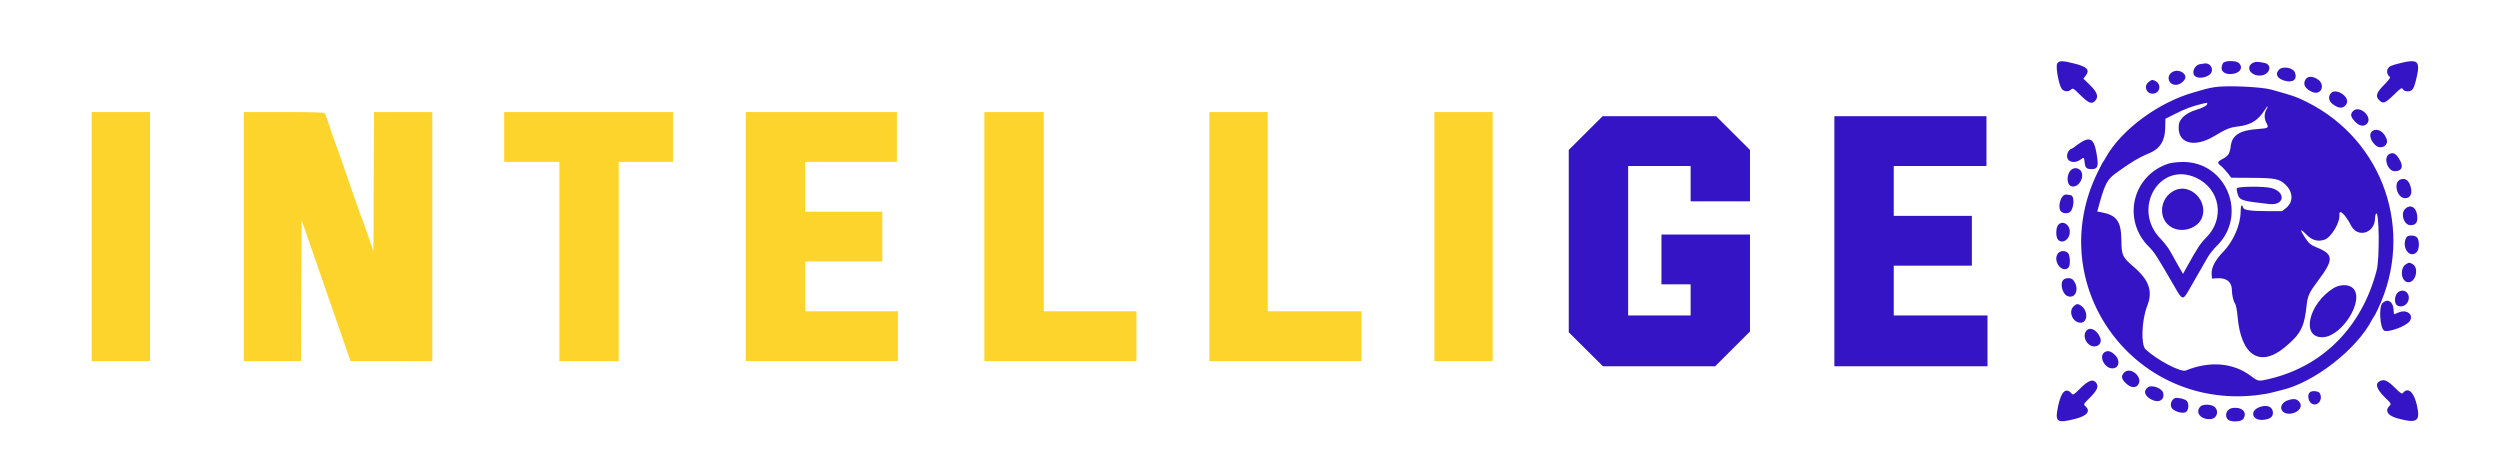<?xml version="1.0" standalone="no"?>
<!DOCTYPE svg PUBLIC "-//W3C//DTD SVG 1.0//EN" "http://www.w3.org/TR/2001/REC-SVG-20010904/DTD/svg10.dtd">
<svg xmlns="http://www.w3.org/2000/svg" xmlns:xlink="http://www.w3.org/1999/xlink" id="body_1" width="216" height="41">

<g transform="matrix(0.54 0 0 0.539 0 0)">
    <path transform="matrix(1 0 0 0.998 0 0)"  d="M14.667 38L14.667 58L19.333 58L24 58L24 38L24 18L19.333 18L14.667 18L14.667 38zM39 38L39 58L43.582 58L48.164 58L48.207 46.666L48.25 35.331L52.167 46.664L56.083 57.997L62.625 57.998L69.167 58L69.167 38L69.167 18L64.501 18L59.836 18L59.793 29.195L59.75 40.39L58.935 37.987C 58.486 36.665 58.021 35.358 57.9 35.083C 57.78 34.808 57.388 33.721 57.029 32.667C 55.685 28.713 53.658 22.905 53.51 22.583C 53.426 22.4 53.08 21.387 52.74 20.333C 52.4 19.279 52.048 18.323 51.957 18.208C 51.831 18.048 50.314 18 45.396 18L45.396 18L39 18L39 38zM80.667 22L80.667 26L85.083 26L89.5 26L89.5 42L89.5 58L94.25 58L99 58L99 42L99 26L103.333 26L107.667 26L107.667 22L107.667 18L94.167 18L80.667 18L80.667 22zM119.333 38L119.333 58L131.5 58L143.667 58L143.667 54L143.667 50L136.25 50L128.833 50L128.833 46L128.833 42L135 42L141.167 42L141.167 38L141.167 34L135 34L128.833 34L128.833 30L128.833 26L136.167 26L143.5 26L143.5 22L143.5 18L131.417 18L119.333 18L119.333 38zM157.5 38L157.5 58L169.667 58L181.833 58L181.833 54L181.833 50L174.417 50L167 50L167 34L167 18L162.25 18L157.5 18L157.5 38zM193.5 38L193.5 58L205.667 58L217.833 58L217.833 54L217.833 50L210.333 50L202.833 50L202.833 34L202.833 18L198.167 18L193.5 18L193.5 38zM229.5 38L229.5 58L234.167 58L238.833 58L238.833 38L238.833 18L234.167 18L229.5 18L229.5 38" stroke="none" fill="#FCD42C" fill-rule="nonzero" />
    <path transform="matrix(1 0 0 0.998 0 0)"  d="M329.135 10.253C 328.889 10.793 329.429 13.698 329.883 14.276C 330.247 14.739 330.922 14.788 331.368 14.385C 331.664 14.117 331.735 14.16 332.885 15.302C 334.172 16.581 334.695 16.78 335.224 16.195C 335.811 15.546 335.584 14.839 334.418 13.687L334.418 13.687L333.342 12.625L333.671 12.206C 334.42 11.255 333.996 10.751 332.016 10.237C 329.963 9.703 329.384 9.707 329.135 10.253M355.673 10.156C 355.122 11.183 355.65 11.924 356.91 11.895C 358.329 11.862 359.04 10.874 358.195 10.109C 357.729 9.688 355.905 9.721 355.673 10.156M360.458 10.102C 359.213 10.759 360.092 12.227 361.676 12.134C 363.166 12.047 363.669 10.374 362.289 10.097C 361.215 9.881 360.877 9.882 360.458 10.102M384.083 10.127C 382.523 10.517 382.224 10.659 382.021 11.104C 381.825 11.534 381.997 12.107 382.4 12.37C 382.514 12.444 382.157 12.919 381.458 13.624C 380.189 14.904 380.019 15.48 380.719 16.138C 381.321 16.703 381.614 16.589 382.983 15.256C 384.18 14.091 384.274 14.033 384.465 14.34C 384.604 14.562 384.854 14.667 385.248 14.667C 386.015 14.667 386.24 14.297 386.691 12.292C 387.248 9.818 386.802 9.448 384.083 10.127M352.083 10.289C 350.981 10.448 350.501 11.947 351.419 12.364C 352.065 12.659 353.307 12.356 353.717 11.802C 354.254 11.079 353.648 10.072 352.75 10.194C 352.658 10.206 352.358 10.249 352.083 10.289M364.667 11.167C 363.981 11.853 364.295 12.571 365.439 12.931C 366.846 13.374 367.626 12.792 367.184 11.629C 366.898 10.877 365.257 10.576 364.667 11.167M347.833 11.452C 346.391 11.982 346.9 13.879 348.409 13.596C 348.972 13.49 349.667 12.839 349.667 12.417C 349.667 11.69 348.646 11.153 347.833 11.452M368.926 12.704C 368.385 13.477 368.775 14.263 369.95 14.768C 371.439 15.408 372.156 13.518 370.742 12.684C 369.958 12.221 369.259 12.229 368.926 12.704M343.772 13.179C 342.963 13.816 343.387 15.042 344.417 15.042C 345.574 15.042 345.917 13.568 344.886 13.025C 344.391 12.764 344.28 12.78 343.772 13.179M354.334 13.997C 353.831 14.076 353.156 14.218 352.834 14.313C 352.513 14.408 351.688 14.646 351 14.841C 345.298 16.461 339.367 20.876 336.905 25.333C 336.728 25.654 336.542 25.954 336.491 26C 336.44 26.046 336.049 26.796 335.623 27.667C 326.863 45.577 341.097 65.697 360.965 63.487C 361.855 63.388 362.996 63.193 363.5 63.054C 364.004 62.915 364.679 62.742 365 62.669C 370.213 61.486 377.108 56.107 379.532 51.333C 379.648 51.104 379.789 50.879 379.844 50.833C 379.899 50.788 380.191 50.225 380.492 49.583C 386.351 37.109 381.374 22.564 369.139 16.403C 367.45 15.552 366.988 15.39 363.417 14.395C 361.767 13.936 356.274 13.695 354.334 13.997M372.942 14.971C 372.476 15.487 372.59 16.236 373.208 16.706C 374.232 17.486 374.916 17.491 375.419 16.723C 376.115 15.661 373.8 14.024 372.942 14.971M353.167 16.657C 353.167 16.938 352.441 17.335 351.315 17.671C 349.834 18.114 348.749 19.048 348.623 19.989C 348.223 22.969 350.952 23.871 354.279 21.86C 356.196 20.701 356.748 20.478 358.131 20.307C 360.143 20.057 361.312 19.326 362.355 17.667C 362.835 16.905 363.019 16.905 362.583 17.667C 362.452 17.896 362.345 18.346 362.345 18.667C 362.345 18.987 362.452 19.438 362.583 19.667C 363.07 20.517 362.96 20.612 361.375 20.713C 358.407 20.902 357.138 21.68 356.924 23.443C 356.78 24.637 356.52 25.065 355.676 25.495C 354.765 25.96 354.706 26.142 355.315 26.619C 355.604 26.845 356.102 27.372 356.42 27.789L356.42 27.789L356.999 28.547L360.291 28.565C 364.026 28.586 364.694 28.722 365.679 29.66C 366.916 30.841 366.958 32.448 365.776 33.4L365.776 33.4L365.135 33.917L362.859 33.911C 360 33.904 358.992 33.754 358.878 33.32C 358.707 32.667 358.5 33.031 358.5 33.982C 358.5 36.093 357.342 38.765 355.684 40.48C 354.412 41.796 353.791 43.01 353.865 44.036L353.865 44.036L353.917 44.75L354.629 44.697C 356.17 44.581 357.053 45.216 357.094 46.467C 357.128 47.489 357.317 48.321 357.623 48.787C 357.764 49.002 357.928 49.858 358.006 50.789C 358.541 57.112 361.572 59.107 365.577 55.772C 368.15 53.63 368.71 52.524 369.082 48.846C 369.21 47.58 369.555 46.851 370.824 45.167C 373.443 41.693 373.418 40.849 370.667 39.74C 369.688 39.345 369.398 39.093 368.726 38.05C 367.931 36.816 368.034 36.643 368.978 37.627C 369.904 38.593 370.814 38.864 371.915 38.501C 372.979 38.15 374.423 35.74 374.306 34.512C 374.206 33.459 375.258 34.427 376.167 36.224C 377.218 38.302 379.989 37.452 380.003 35.048C 380.004 34.793 380.072 34.477 380.155 34.347C 380.668 33.537 380.766 41.491 380.267 43.417C 377.917 52.486 371.712 58.802 363.143 60.849C 361.345 61.278 361.31 61.273 360.177 60.412C 357.348 58.26 353.576 57.934 349.729 59.51C 348.933 59.837 345.121 57.824 343.292 56.112C 342.52 55.389 342.666 51.388 343.544 49.167C 344.476 46.81 343.881 45.025 341.462 42.922C 339.544 41.254 339.453 41.057 339.417 38.487C 339.376 35.516 338.648 34.533 336.155 34.082L336.155 34.082L335.559 33.974L335.937 32.612C 336.777 29.582 337.195 28.799 338.475 27.86C 340.859 26.109 342.234 25.283 343.917 24.591C 345.577 23.907 346.399 22.6 346.433 20.587L346.433 20.587L346.459 19.083L347.83 18.385C 349.605 17.482 350.719 17.059 352.333 16.676C 353.153 16.482 353.167 16.482 353.167 16.657M376.5 17.833C 376.018 18.316 376.087 18.744 376.769 19.5C 377.453 20.256 378.236 20.401 378.724 19.862C 379.694 18.79 377.523 16.81 376.5 17.833M253.706 21.377L251 24.087L251 38.728L251 53.369L253.74 56.101L256.481 58.833L265.45 58.833L274.42 58.833L277.21 56.04L280 53.246L280 45.457L280 37.667L272.917 37.667L265.833 37.667L265.833 41.667L265.833 45.667L268.167 45.667L270.5 45.667L270.5 48.167L270.5 50.667L265.5 50.667L260.5 50.667L260.5 38.667L260.5 26.667L265.5 26.667L270.5 26.667L270.5 29.5L270.5 32.333L275.25 32.333L280 32.333L280 28.21L280 24.087L277.294 21.377L274.587 18.667L265.5 18.667L256.413 18.667L253.706 21.377L329.135 10.253zM293.5 38.75L293.5 58.833L305.75 58.833L318 58.833L318 54.75L318 50.667L310.5 50.667L303 50.667L303 46.667L303 42.667L309.25 42.667L315.5 42.667L315.5 38.667L315.5 34.667L309.25 34.667L303 34.667L303 30.667L303 26.667L310.417 26.667L317.833 26.667L317.833 22.667L317.833 18.667L305.667 18.667L293.5 18.667L293.5 38.75zM379.644 21.003C 378.976 21.393 379.168 22.48 380.049 23.304C 380.924 24.121 382.261 23.375 381.851 22.298C 381.41 21.137 380.414 20.553 379.644 21.003M332.831 22.944C 332.328 23.28 331.879 23.605 331.833 23.665C 331.787 23.725 331.623 23.821 331.468 23.878C 330.936 24.074 330.606 24.789 330.774 25.38C 330.974 26.079 332.038 26.233 332.82 25.676C 333.456 25.224 333.443 25.216 333.544 26.104C 333.643 26.985 333.835 27.161 334.702 27.164C 335.507 27.167 335.731 26.775 335.588 25.61C 335.192 22.377 334.574 21.78 332.831 22.944M382.306 24.732C 381.277 25.242 381.985 27.5 383.174 27.5C 384.348 27.5 384.612 26.704 383.844 25.481C 383.315 24.639 382.9 24.437 382.306 24.732M347.045 26.255C 341.185 28.1 339.462 35.302 343.84 39.653C 344.704 40.511 345.099 41.131 348.048 46.25C 349.214 48.275 349.281 48.275 350.403 46.27C 350.686 45.765 351.321 44.654 351.815 43.801C 352.308 42.948 352.941 41.841 353.221 41.34C 353.501 40.84 354.155 40.014 354.675 39.505C 359.722 34.566 356.234 25.938 349.222 26.016C 348.413 26.026 347.433 26.133 347.045 26.255M331.347 27.319C 330.616 28.05 330.64 29.647 331.386 29.908C 332.45 30.28 333.583 28.594 332.987 27.526C 332.661 26.943 331.829 26.838 331.347 27.319M351.386 28.556C 355.246 30.349 356.033 35.156 352.963 38.186C 352.11 39.028 351.566 39.859 349.948 42.786L349.948 42.786L349.284 43.989L348.538 42.703C 348.128 41.995 347.558 40.972 347.271 40.428C 346.985 39.885 346.271 38.947 345.687 38.345C 341.021 33.541 345.512 25.828 351.386 28.556M384.053 28.836C 382.876 29.305 383.518 31.833 384.814 31.833C 385.711 31.833 386.046 31.022 385.645 29.817C 385.338 28.895 384.775 28.548 384.053 28.836M357.896 30.245C 357.844 30.379 357.908 30.81 358.039 31.203C 358.365 32.186 358.674 32.282 363.088 32.775C 365.528 33.047 365.806 30.841 363.413 30.201C 362.275 29.897 358.016 29.93 357.896 30.245M347.991 30.555C 345.418 31.733 345.195 35.415 347.626 36.601C 349.338 37.436 351.696 36.606 352.323 34.947C 353.326 32.292 350.486 29.413 347.991 30.555M330.333 31.29C 329.757 31.514 329.329 32.864 329.581 33.66C 329.74 34.159 330.437 34.4 331.022 34.157C 331.854 33.813 332.043 31.333 331.237 31.333C 331.122 31.333 330.927 31.302 330.805 31.263C 330.683 31.225 330.471 31.237 330.333 31.29M384.845 33.525C 384.031 34.284 384.618 36.167 385.669 36.167C 386.577 36.167 386.891 35.683 386.737 34.523C 386.569 33.253 385.654 32.771 384.845 33.525M329.259 36.204C 328.94 36.66 328.92 37.993 329.226 38.413C 329.877 39.303 331.167 38.518 331.167 37.232C 331.167 35.981 329.895 35.296 329.259 36.204M385.006 38.156C 384.179 39.7 385.543 41.624 386.667 40.5C 387.122 40.045 387.14 38.512 386.695 38.109C 386.262 37.717 385.225 37.746 385.006 38.156M329.235 40.75C 328.417 41.998 329.96 43.973 330.967 42.967C 331.296 42.637 331.221 40.934 330.862 40.609C 330.39 40.182 329.56 40.254 329.235 40.75M385.009 42.405C 383.89 43.024 384.16 45.333 385.352 45.333C 386.55 45.333 387.071 42.971 385.996 42.415C 385.43 42.122 385.517 42.123 385.009 42.405M330.109 44.971C 329.577 45.559 329.981 47.18 330.747 47.529C 332.104 48.147 332.798 46.266 331.695 44.958C 331.37 44.574 330.462 44.581 330.109 44.971M373.324 46.305C 369.359 48.827 368.151 54.167 371.546 54.167C 374.687 54.167 378.443 48.115 376.45 46.266C 375.764 45.63 374.357 45.648 373.324 46.305M383.71 46.921C 383.269 47.231 383.056 48.208 383.309 48.763C 383.611 49.426 384.731 49.343 385.168 48.625C 385.908 47.413 384.821 46.144 383.71 46.921M381.198 48.673C 380.593 49.237 380.77 52.581 381.433 53.083C 381.981 53.497 384.965 52.419 385.543 51.597C 386.247 50.597 385.146 49.649 383.867 50.154L383.867 50.154L383.04 50.479L382.959 49.628C 382.839 48.378 382.002 47.924 381.198 48.673M331.742 49.242C 330.902 50.082 331.671 51.833 332.88 51.833C 334.069 51.833 334.128 49.909 332.964 49.093C 332.455 48.737 332.219 48.766 331.742 49.242M333.759 53.204C 333.1 54.146 334.04 55.748 335.188 55.637C 335.954 55.563 336.316 54.929 336.011 54.194C 335.481 52.915 334.32 52.404 333.759 53.204M336.708 56.587C 335.77 57.251 336.718 59.167 337.985 59.167C 339.015 59.167 339.298 57.979 338.476 57.106C 337.804 56.392 337.225 56.222 336.708 56.587M339.84 59.865C 339.342 60.399 339.421 60.855 340.132 61.55C 340.841 62.241 341.603 62.372 342.036 61.875C 343.049 60.712 340.891 58.736 339.84 59.865M380.88 61.166C 379.948 61.551 380.178 62.435 381.568 63.806C 382.622 64.846 382.633 64.867 382.319 65.181C 381.515 65.985 382.055 66.791 383.688 67.224C 386.771 68.04 387.284 67.673 386.698 65.071C 386.224 62.968 385.291 62.13 384.492 63.093C 384.304 63.319 384.14 63.216 383.18 62.27C 382.051 61.156 381.522 60.902 380.88 61.166M332.895 62.33C 331.73 63.476 331.708 63.489 331.414 63.163C 330.528 62.184 329.781 62.908 329.303 65.211C 328.76 67.821 329.057 68.042 332.066 67.268C 333.957 66.782 334.541 66.041 333.661 65.244C 333.323 64.939 333.327 64.931 334.438 63.811C 335.606 62.635 335.837 62.024 335.341 61.426C 334.853 60.838 334.143 61.101 332.895 62.33M343.649 62.214C 342.895 62.789 343.125 63.588 344.211 64.164C 345.401 64.795 346.388 64.239 346.102 63.098C 345.912 62.342 344.263 61.747 343.649 62.214M369.51 63.072C 369.147 63.509 369.362 64.542 369.875 64.828C 370.817 65.353 371.72 64.201 371.171 63.174C 370.951 62.764 369.823 62.694 369.51 63.072M348 63.947C 347.328 64.192 347.103 65.247 347.625 65.704C 348.141 66.156 349.115 66.416 349.623 66.237C 350.288 66.003 350.32 64.531 349.667 64.228C 349.111 63.97 348.309 63.835 348 63.947M366.155 64.259C 364.364 64.808 364.742 66.701 366.588 66.425C 367.841 66.237 368.505 65.261 367.875 64.533C 367.465 64.059 367.034 63.99 366.155 64.259M352.095 65.262C 351.115 66.242 352.156 67.497 353.788 67.302C 354.881 67.17 355.079 65.651 354.064 65.188C 353.466 64.916 352.402 64.955 352.095 65.262M361.583 65.368C 359.814 65.988 360.36 67.671 362.249 67.421C 363.238 67.29 363.667 66.954 363.667 66.308C 363.667 65.352 362.775 64.95 361.583 65.368M356.531 65.84C 356.085 66.256 356.056 67.015 356.471 67.391C 356.962 67.834 358.574 67.772 358.907 67.296C 359.547 66.383 358.936 65.5 357.667 65.5C 357.122 65.5 356.789 65.599 356.531 65.84" stroke="none" fill="#3414C4" fill-rule="nonzero" />
</g>
</svg>